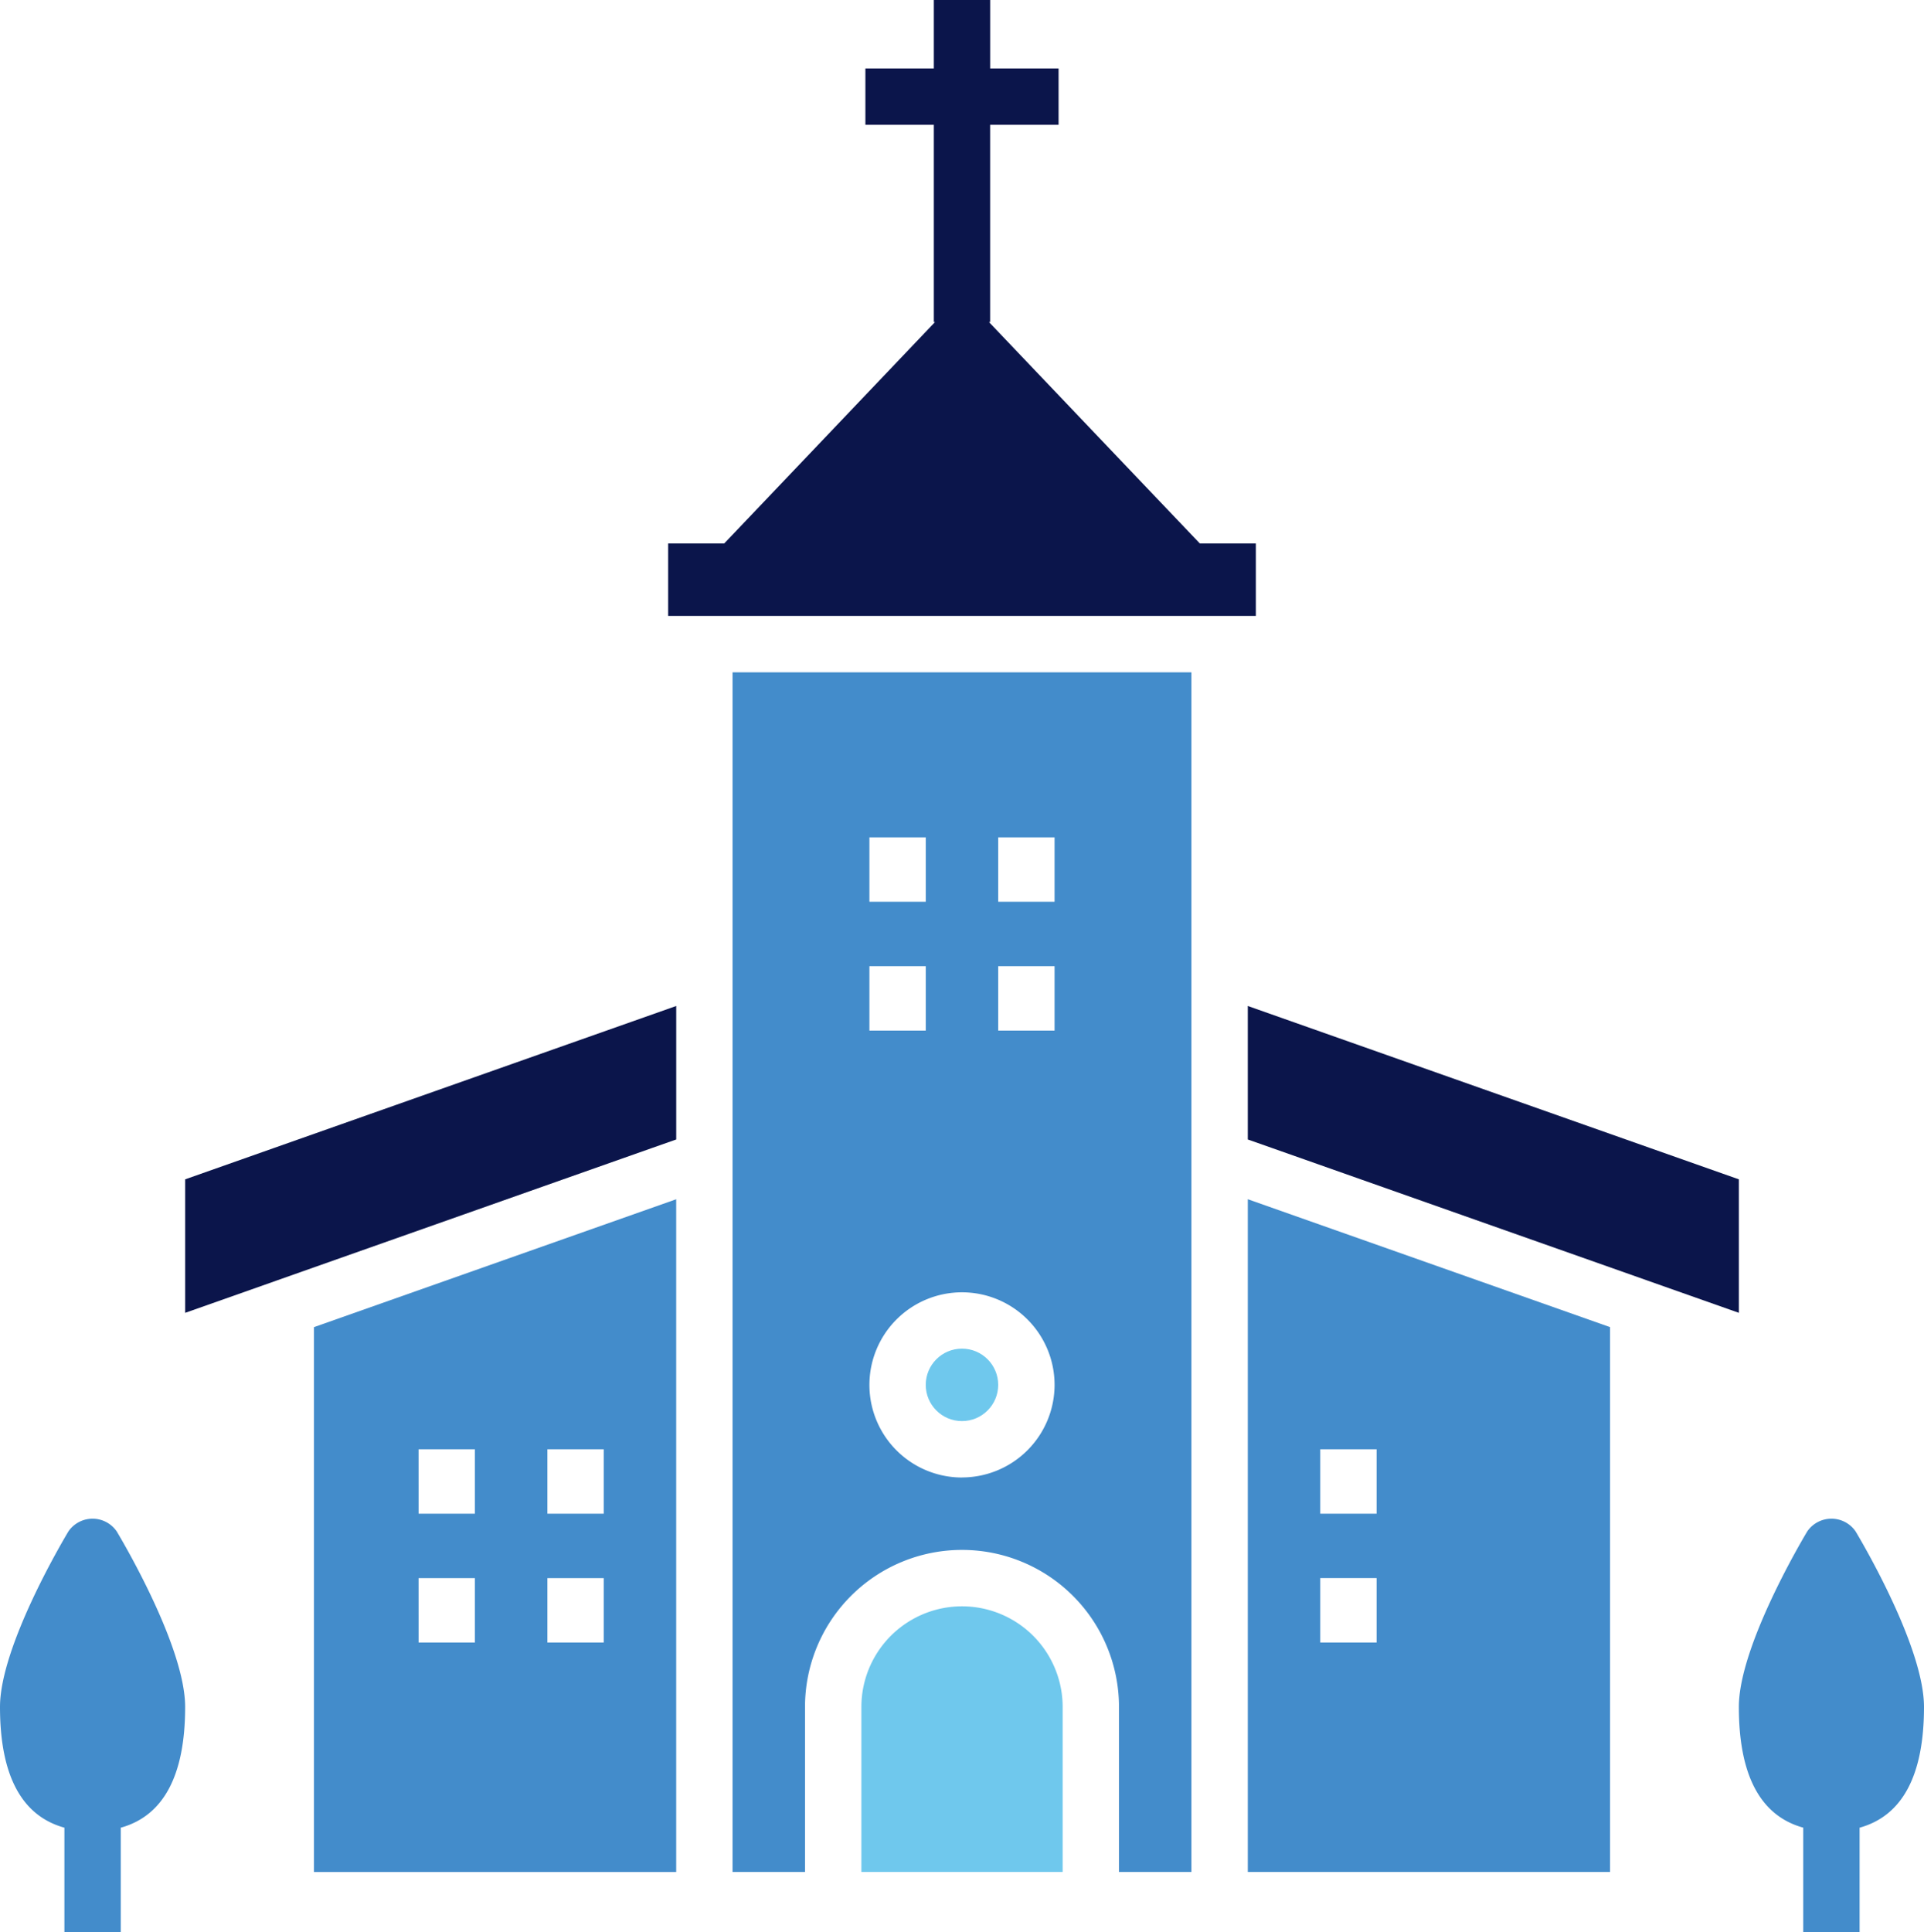 <svg xmlns="http://www.w3.org/2000/svg" width="189.677" height="190.472" viewBox="0 0 189.677 190.472">
  <g id="Group_70255" data-name="Group 70255" transform="translate(-23741.424 8869)">
    <path id="Path_12071" data-name="Path 12071" d="M16.859,60.312l.013-.006L53.934,47.223l2.352-.829V33.236L7.875,50.324V63.483Z" transform="translate(23751.803 -8803.077)" fill="#0b154b"/>
    <path id="Path_12072" data-name="Path 12072" d="M70.112,141.126V22.875H24.875V141.126h7.143V124.857a15.476,15.476,0,0,1,30.952,0v16.269ZM38.367,39.144h5.555v6.349H38.367Zm0,12.7h5.555v6.349H38.367Zm9.127,50.4a9.127,9.127,0,1,1,9.127-9.127A9.138,9.138,0,0,1,47.494,102.238ZM56.62,58.192H51.065V51.843H56.62Zm0-12.7H51.065V39.144H56.62Z" transform="translate(23788.768 -8825.607)" fill="#438ccb"/>
    <path id="Path_12073" data-name="Path 12073" d="M43.227,47.223,80.29,60.305l.013.006,8.984,3.171V50.324L40.875,33.236V46.394Z" transform="translate(23823.563 -8803.077)" fill="#0b154b"/>
    <path id="Path_12074" data-name="Path 12074" d="M28.875,61.8V78.065H48.716V61.8a9.92,9.92,0,1,0-19.841,0Z" transform="translate(23797.469 -8762.545)" fill="#6fc8ed"/>
    <path id="Path_12075" data-name="Path 12075" d="M76.588,51.842,40.875,39.236v66.31H76.588ZM53.573,82.93H48.018V76.581h5.555Zm0-12.7H48.018V63.883h5.555Z" transform="translate(23823.563 -8790.029)" fill="#438ccb"/>
    <path id="Path_12076" data-name="Path 12076" d="M47.588,105.547V39.237L11.875,51.843V105.55H47.588ZM34.89,63.881h5.555V70.23H34.89Zm0,12.7h5.555v6.349H34.89Zm-12.7-12.7h5.555V70.23H22.192Zm0,12.7h5.555v6.349H22.192Z" transform="translate(23760.498 -8790.027)" fill="#438ccb"/>
    <circle id="Ellipse_421" data-name="Ellipse 421" cx="3.571" cy="3.571" r="3.571" transform="translate(23832.689 -8736.066)" fill="#6fc8ed"/>
    <path id="Path_12077" data-name="Path 12077" d="M8.868,50.412c-.689,1.152-6.743,11.438-6.743,17.3,0,6.787,2.156,10.746,6.349,11.9V89.932h5.555V79.615c4.194-1.159,6.349-5.121,6.349-11.9,0-5.86-6.054-16.146-6.743-17.3A2.889,2.889,0,0,0,8.868,50.412Z" transform="translate(23739.299 -8768.46)" fill="#438ccb"/>
    <path id="Path_12078" data-name="Path 12078" d="M67.636,50.41a2.892,2.892,0,0,0-4.768,0c-.689,1.152-6.743,11.441-6.743,17.3,0,6.787,2.156,10.746,6.349,11.9V89.93h5.555V79.613c4.194-1.159,6.349-5.121,6.349-11.9C74.379,61.848,68.325,51.563,67.636,50.41Z" transform="translate(23856.723 -8768.459)" fill="#438ccb"/>
    <path id="Path_12079" data-name="Path 12079" d="M75.29,55.57,54.5,33.745h.117V14.3h6.746V8.746H54.62V2H49.065V8.746H42.319V14.3h6.746V33.745h.117L28.4,55.57H22.875v7.143H80.81V55.57Z" transform="translate(23784.42 -8871)" fill="#0b154b"/>
  </g>
</svg>
